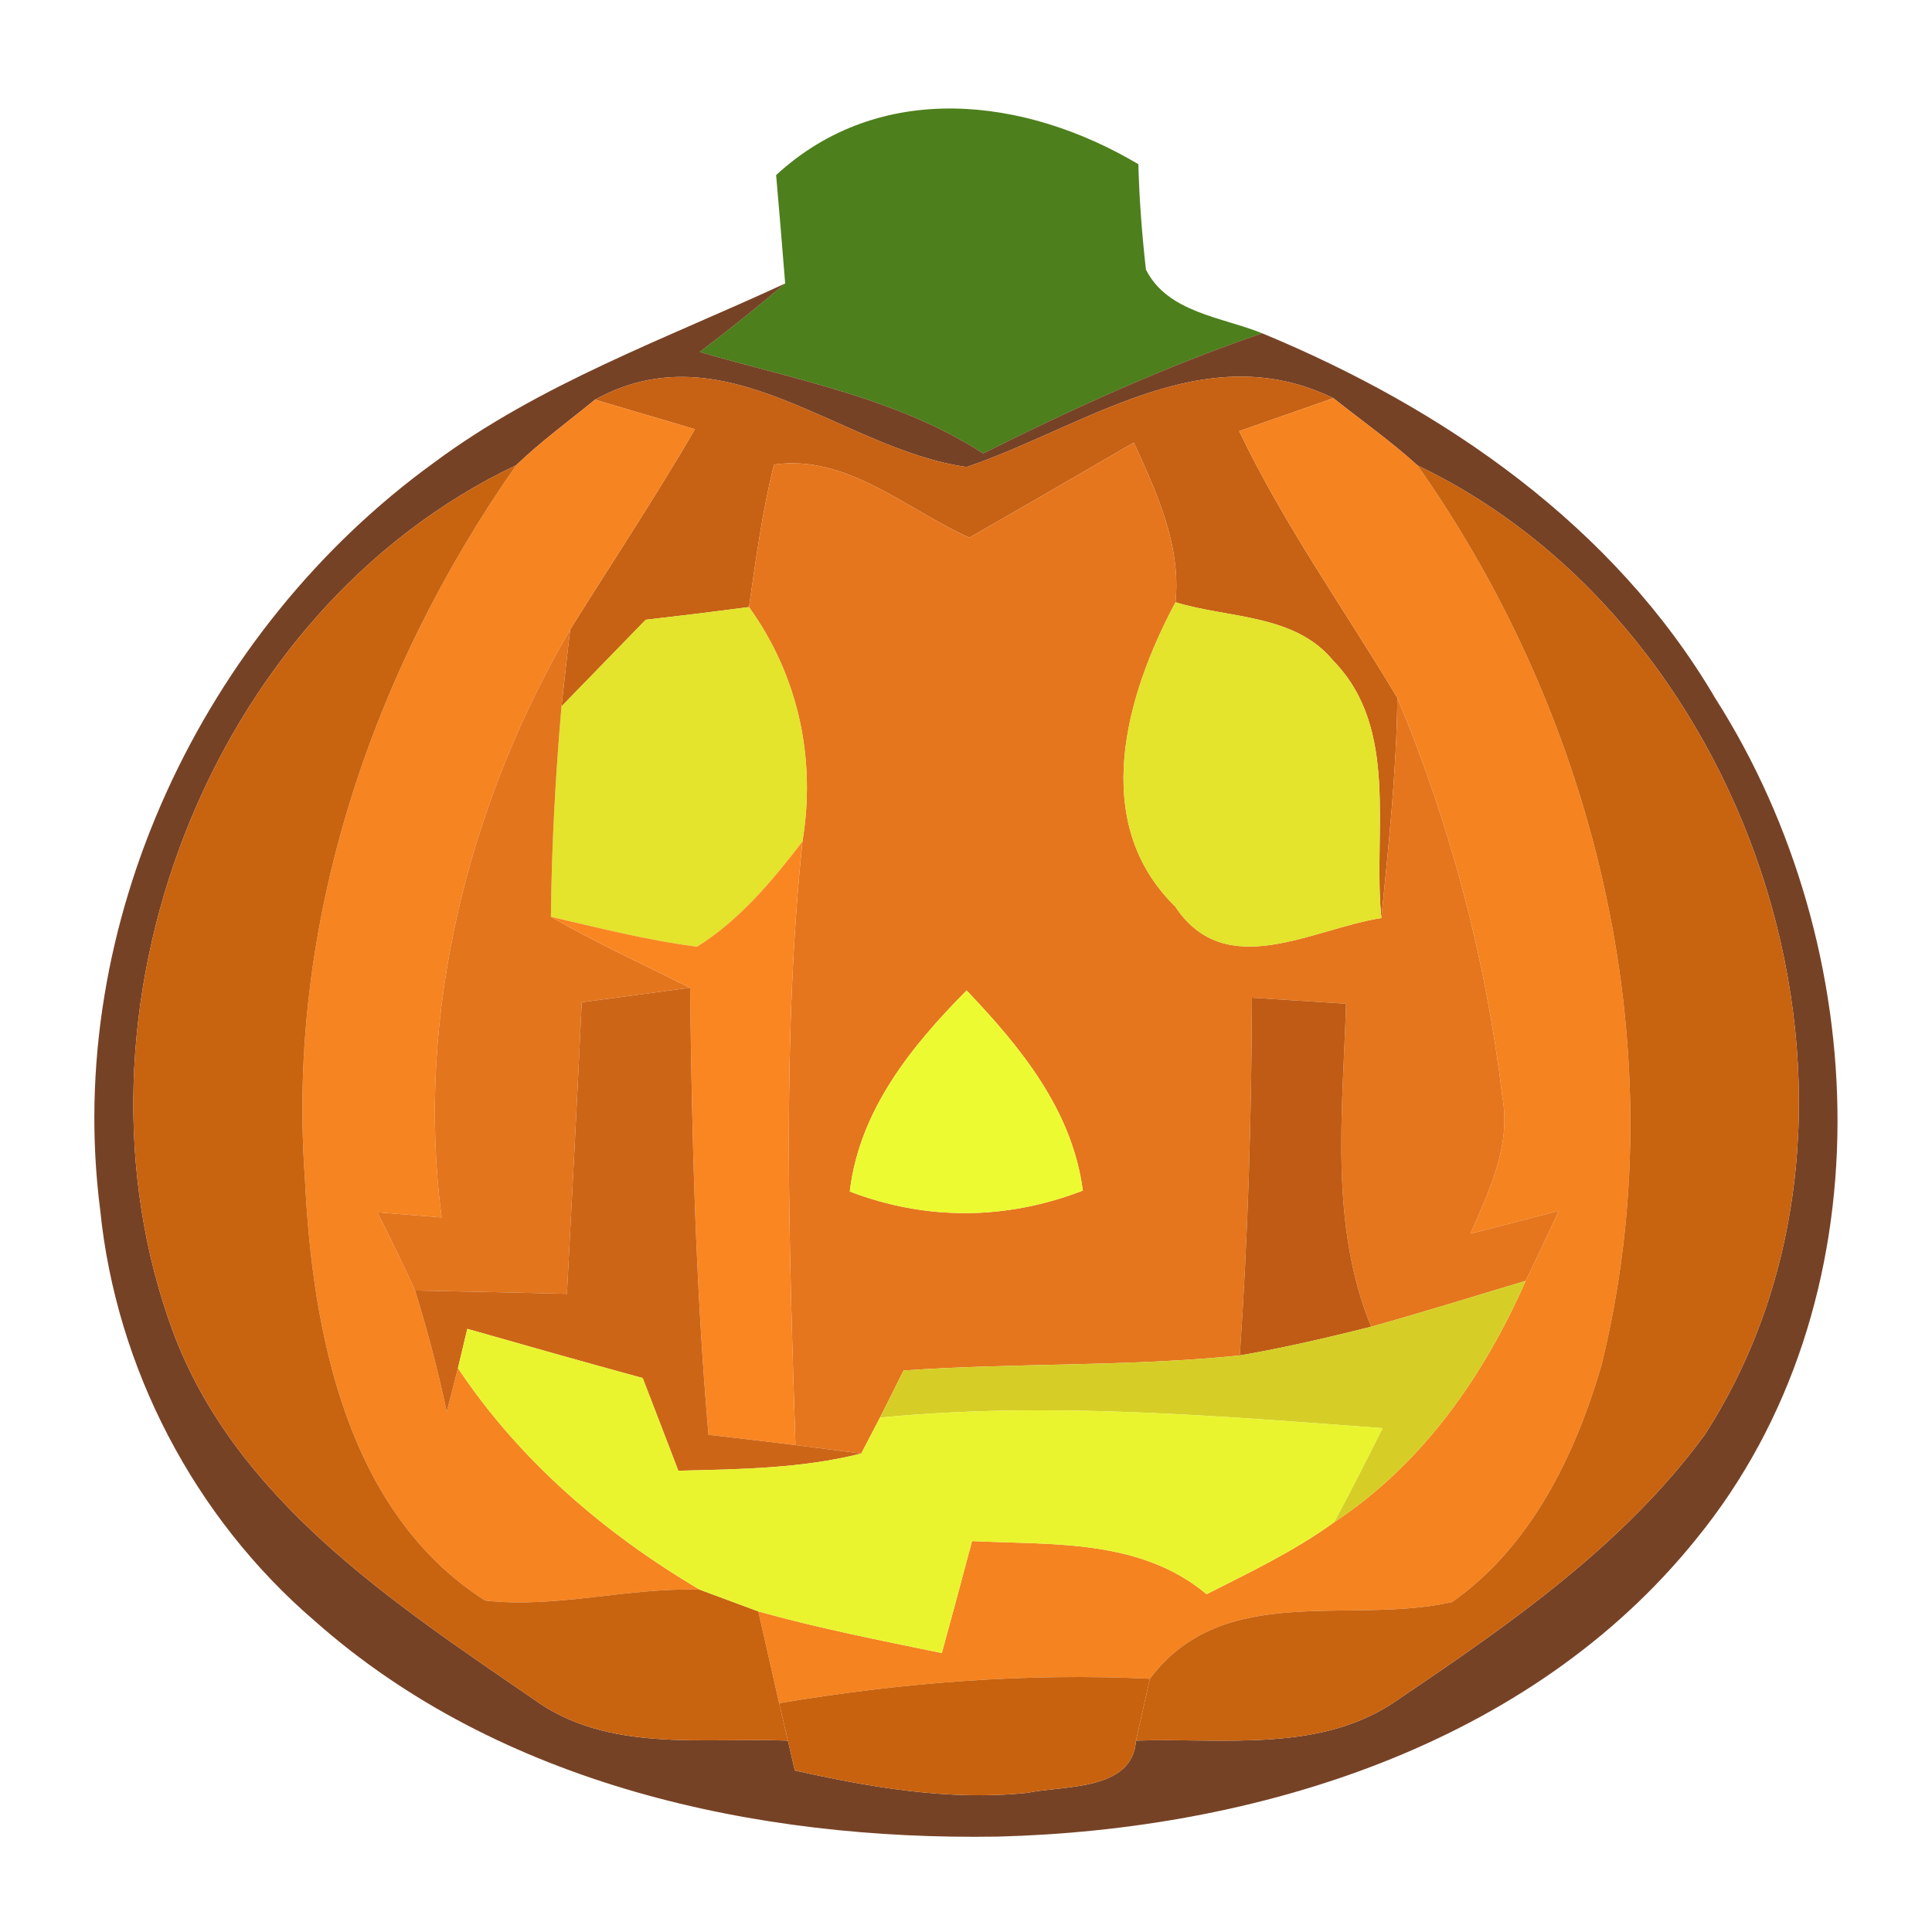 <?xml version="1.0" encoding="UTF-8" ?>
<!DOCTYPE svg PUBLIC "-//W3C//DTD SVG 1.1//EN" "http://www.w3.org/Graphics/SVG/1.1/DTD/svg11.dtd">
<svg width="64pt" height="64pt" viewBox="0 0 64 64" version="1.1" xmlns="http://www.w3.org/2000/svg">
<g id="#4d7f1cff">
<path fill="#4d7f1c" opacity="1.00" d=" M 25.71 5.80 C 29.14 2.64 33.94 3.20 37.71 5.44 C 37.74 6.61 37.83 7.77 37.96 8.93 C 38.68 10.36 40.48 10.50 41.81 11.04 C 38.63 12.13 35.57 13.52 32.57 15.02 C 29.73 13.19 26.38 12.59 23.18 11.66 C 24.14 10.93 25.09 10.17 26.01 9.39 C 25.94 8.49 25.79 6.70 25.71 5.80 Z" />
</g>
<g id="#612504dc">
<path fill="#612504" opacity="0.86" d=" M 14.37 15.33 C 17.89 12.71 22.06 11.22 26.01 9.39 C 25.09 10.17 24.14 10.93 23.18 11.66 C 26.38 12.59 29.73 13.19 32.57 15.02 C 35.57 13.52 38.63 12.13 41.81 11.04 C 47.83 13.53 53.47 17.42 56.82 23.13 C 62.09 31.39 62.56 43.17 56.19 50.98 C 50.67 57.84 41.58 60.62 33.05 60.84 C 25.06 60.97 16.56 59.13 10.43 53.70 C 6.44 50.28 3.85 45.32 3.32 40.09 C 2.10 30.63 6.71 20.88 14.37 15.33 M 19.71 13.24 C 18.83 13.96 17.91 14.63 17.10 15.41 C 6.87 20.26 1.83 33.60 5.74 44.14 C 7.82 49.68 13.00 53.08 17.68 56.29 C 20.12 58.07 23.27 57.55 26.10 57.66 L 26.33 58.65 C 28.85 59.21 31.44 59.66 34.03 59.39 C 35.22 59.14 37.52 59.34 37.63 57.66 C 40.56 57.56 43.82 58.10 46.37 56.26 C 50.05 53.78 53.82 51.15 56.47 47.53 C 63.36 36.86 58.25 20.82 46.96 15.42 C 46.08 14.62 45.10 13.93 44.17 13.19 C 39.88 11.10 35.96 14.13 32.02 15.47 C 27.85 14.88 24.06 10.84 19.71 13.24 Z" />
</g>
<g id="#c76114ff">
<path fill="#c76114" opacity="1.00" d=" M 19.71 13.24 C 24.06 10.84 27.85 14.88 32.02 15.47 C 35.96 14.13 39.88 11.10 44.17 13.19 C 43.39 13.46 41.83 14.01 41.05 14.28 C 42.53 17.38 44.53 20.18 46.29 23.12 C 46.26 25.56 46.00 27.99 45.76 30.41 C 45.47 27.58 46.38 24.14 44.16 21.88 C 42.89 20.33 40.69 20.49 38.94 19.95 C 39.13 18.06 38.32 16.33 37.56 14.66 C 35.75 15.71 33.93 16.77 32.11 17.81 C 30.04 16.88 28.05 15.04 25.64 15.39 C 25.25 16.94 25.04 18.53 24.81 20.11 C 23.67 20.26 22.53 20.40 21.39 20.53 C 20.45 21.49 19.53 22.45 18.60 23.40 C 18.67 22.77 18.81 21.49 18.89 20.85 C 20.27 18.64 21.71 16.47 23.02 14.22 C 22.20 13.97 20.54 13.49 19.71 13.24 Z" />
</g>
<g id="#f68421ff">
<path fill="#f68421" opacity="1.00" d=" M 17.10 15.41 C 17.91 14.63 18.83 13.96 19.71 13.24 C 20.54 13.49 22.20 13.97 23.02 14.22 C 21.71 16.47 20.27 18.64 18.89 20.85 C 15.51 26.63 13.75 33.64 14.63 40.33 C 14.10 40.29 13.03 40.20 12.50 40.16 C 12.93 41.01 13.35 41.88 13.75 42.75 C 14.16 44.07 14.51 45.41 14.80 46.77 L 15.17 45.32 C 17.21 48.38 20.03 50.80 23.18 52.66 C 20.81 52.58 18.43 53.29 16.07 53.02 C 11.47 50.09 10.34 44.09 10.10 39.03 C 9.49 30.61 12.30 22.26 17.10 15.41 Z" />
</g>
<g id="#f58320ff">
<path fill="#f58320" opacity="1.00" d=" M 41.05 14.28 C 41.83 14.01 43.39 13.46 44.17 13.19 C 45.10 13.93 46.08 14.62 46.96 15.42 C 52.98 23.97 55.57 35.00 53.05 45.23 C 52.18 48.21 50.71 51.24 48.10 53.07 C 44.72 53.84 40.54 52.36 38.09 55.61 C 33.98 55.41 29.87 55.74 25.81 56.42 C 25.64 55.66 25.29 54.14 25.12 53.38 C 27.12 53.94 29.17 54.34 31.20 54.76 C 31.54 53.52 31.87 52.29 32.20 51.05 C 34.87 51.18 37.77 50.97 39.97 52.81 C 41.41 52.08 42.88 51.38 44.19 50.43 C 47.11 48.51 49.15 45.59 50.54 42.43 C 50.91 41.66 51.28 40.89 51.64 40.11 C 50.91 40.30 49.44 40.68 48.71 40.87 C 49.33 39.45 50.06 37.95 49.77 36.35 C 49.23 31.81 48.06 27.34 46.29 23.12 C 44.53 20.18 42.53 17.38 41.05 14.28 Z" />
</g>
<g id="#e5761eff">
<path fill="#e5761e" opacity="1.00" d=" M 25.64 15.39 C 28.05 15.04 30.04 16.88 32.11 17.81 C 33.93 16.77 35.75 15.71 37.56 14.66 C 38.32 16.33 39.13 18.06 38.94 19.95 C 37.30 23.02 36.07 27.23 38.93 30.03 C 40.60 32.55 43.46 30.77 45.76 30.41 C 46.00 27.99 46.26 25.56 46.29 23.12 C 48.06 27.34 49.23 31.81 49.77 36.35 C 50.06 37.95 49.33 39.45 48.71 40.87 C 49.44 40.68 50.91 40.30 51.64 40.11 C 51.28 40.89 50.91 41.66 50.54 42.43 C 48.83 42.94 47.14 43.47 45.42 43.95 C 44.03 40.55 44.48 36.82 44.59 33.25 C 43.55 33.18 42.51 33.12 41.47 33.05 C 41.46 37.00 41.34 40.95 41.07 44.90 C 37.37 45.28 33.64 45.14 29.93 45.40 C 29.74 45.79 29.35 46.57 29.15 46.96 L 28.53 48.15 C 27.98 48.08 26.89 47.94 26.35 47.87 C 26.14 41.20 25.90 34.52 26.58 27.88 C 27.04 25.13 26.44 22.37 24.81 20.11 C 25.04 18.53 25.25 16.94 25.64 15.39 M 28.15 39.47 C 30.69 40.44 33.33 40.42 35.87 39.44 C 35.52 36.77 33.81 34.69 32.02 32.81 C 30.18 34.67 28.47 36.78 28.15 39.47 Z" />
</g>
<g id="#c86310ff">
<path fill="#c86310" opacity="1.00" d=" M 5.74 44.14 C 1.83 33.60 6.87 20.26 17.10 15.41 C 12.30 22.26 9.49 30.61 10.10 39.03 C 10.34 44.09 11.47 50.09 16.07 53.02 C 18.43 53.29 20.81 52.58 23.18 52.66 C 23.66 52.84 24.63 53.20 25.12 53.38 C 25.29 54.14 25.64 55.66 25.81 56.42 C 25.88 56.73 26.03 57.35 26.10 57.66 C 23.27 57.55 20.12 58.07 17.68 56.29 C 13.00 53.08 7.82 49.68 5.74 44.14 Z" />
<path fill="#c86310" opacity="1.00" d=" M 46.96 15.42 C 58.25 20.82 63.36 36.86 56.47 47.53 C 53.82 51.15 50.05 53.78 46.37 56.26 C 43.82 58.10 40.56 57.56 37.63 57.66 C 37.74 57.15 37.98 56.13 38.09 55.61 C 40.54 52.36 44.72 53.84 48.10 53.07 C 50.71 51.24 52.18 48.21 53.05 45.23 C 55.57 35.00 52.98 23.97 46.96 15.42 Z" />
</g>
<g id="#e3e42bff">
<path fill="#e3e42b" opacity="1.00" d=" M 21.39 20.53 C 22.53 20.40 23.67 20.26 24.81 20.11 C 26.44 22.37 27.04 25.13 26.58 27.88 C 25.58 29.18 24.50 30.48 23.09 31.36 C 21.45 31.15 19.85 30.74 18.25 30.37 C 18.27 28.05 18.40 25.72 18.60 23.40 C 19.53 22.45 20.45 21.49 21.39 20.53 Z" />
<path fill="#e3e42b" opacity="1.00" d=" M 38.93 30.03 C 36.07 27.23 37.30 23.02 38.94 19.95 C 40.69 20.49 42.89 20.33 44.16 21.88 C 46.38 24.14 45.47 27.58 45.76 30.41 C 43.46 30.77 40.60 32.55 38.93 30.03 Z" />
</g>
<g id="#e3751dff">
<path fill="#e3751d" opacity="1.00" d=" M 14.63 40.33 C 13.75 33.64 15.51 26.63 18.89 20.85 C 18.81 21.49 18.67 22.77 18.60 23.40 C 18.40 25.72 18.27 28.05 18.25 30.37 C 19.75 31.23 21.31 31.95 22.86 32.72 C 21.66 32.88 20.47 33.04 19.27 33.20 C 19.12 36.42 18.95 39.64 18.78 42.86 C 17.10 42.82 15.43 42.78 13.75 42.75 C 13.35 41.88 12.93 41.01 12.50 40.16 C 13.03 40.20 14.10 40.29 14.63 40.33 Z" />
</g>
<g id="#fa8622ff">
<path fill="#fa8622" opacity="1.00" d=" M 23.09 31.36 C 24.50 30.48 25.58 29.18 26.58 27.88 C 25.90 34.52 26.14 41.20 26.35 47.87 C 25.63 47.78 24.19 47.61 23.47 47.53 C 23.04 42.60 22.92 37.66 22.86 32.72 C 21.31 31.95 19.75 31.23 18.25 30.37 C 19.85 30.74 21.45 31.15 23.09 31.36 Z" />
</g>
<g id="#cd6517ff">
<path fill="#cd6517" opacity="1.00" d=" M 19.27 33.20 C 20.47 33.04 21.66 32.88 22.86 32.72 C 22.92 37.66 23.04 42.60 23.47 47.53 C 24.19 47.61 25.63 47.78 26.35 47.87 C 26.89 47.94 27.98 48.08 28.53 48.15 C 26.55 48.65 24.50 48.67 22.47 48.72 C 22.08 47.69 21.68 46.67 21.29 45.65 C 19.35 45.12 17.41 44.57 15.48 44.02 L 15.17 45.32 L 14.80 46.77 C 14.51 45.41 14.16 44.07 13.75 42.75 C 15.43 42.78 17.10 42.82 18.78 42.86 C 18.95 39.64 19.12 36.42 19.27 33.20 Z" />
</g>
<g id="#ecfb31ff">
<path fill="#ecfb31" opacity="1.00" d=" M 28.15 39.47 C 28.47 36.78 30.18 34.67 32.02 32.81 C 33.81 34.69 35.52 36.77 35.87 39.44 C 33.33 40.42 30.69 40.44 28.15 39.47 Z" />
</g>
<g id="#bf5b14ff">
<path fill="#bf5b14" opacity="1.00" d=" M 41.47 33.05 C 42.51 33.12 43.55 33.18 44.59 33.25 C 44.48 36.82 44.03 40.55 45.42 43.95 C 43.98 44.31 42.53 44.65 41.07 44.90 C 41.34 40.95 41.46 37.00 41.47 33.05 Z" />
</g>
<g id="#d6ce26ff">
<path fill="#d6ce26" opacity="1.00" d=" M 45.42 43.95 C 47.14 43.47 48.83 42.94 50.54 42.43 C 49.15 45.59 47.11 48.51 44.19 50.43 C 44.75 49.40 45.27 48.36 45.80 47.31 C 40.26 46.90 34.70 46.42 29.15 46.96 C 29.35 46.57 29.74 45.79 29.93 45.40 C 33.64 45.14 37.37 45.28 41.07 44.90 C 42.53 44.65 43.98 44.31 45.42 43.95 Z" />
</g>
<g id="#e9f42fff">
<path fill="#e9f42f" opacity="1.00" d=" M 15.48 44.02 C 17.41 44.57 19.35 45.12 21.29 45.65 C 21.68 46.67 22.08 47.69 22.47 48.72 C 24.50 48.67 26.55 48.65 28.53 48.15 L 29.15 46.96 C 34.70 46.42 40.26 46.90 45.80 47.31 C 45.27 48.36 44.75 49.40 44.19 50.43 C 42.88 51.38 41.41 52.08 39.97 52.81 C 37.77 50.97 34.87 51.18 32.20 51.05 C 31.87 52.29 31.54 53.52 31.20 54.76 C 29.17 54.34 27.12 53.94 25.12 53.38 C 24.63 53.20 23.66 52.84 23.18 52.66 C 20.03 50.80 17.21 48.38 15.17 45.32 L 15.48 44.02 Z" />
</g>
<g id="#c8620eff">
<path fill="#c8620e" opacity="1.00" d=" M 25.81 56.42 C 29.87 55.74 33.98 55.41 38.09 55.61 C 37.98 56.13 37.74 57.15 37.63 57.66 C 37.52 59.34 35.22 59.14 34.03 59.39 C 31.44 59.66 28.85 59.21 26.33 58.65 L 26.10 57.66 C 26.03 57.35 25.88 56.73 25.81 56.42 Z" />
</g>
</svg>
